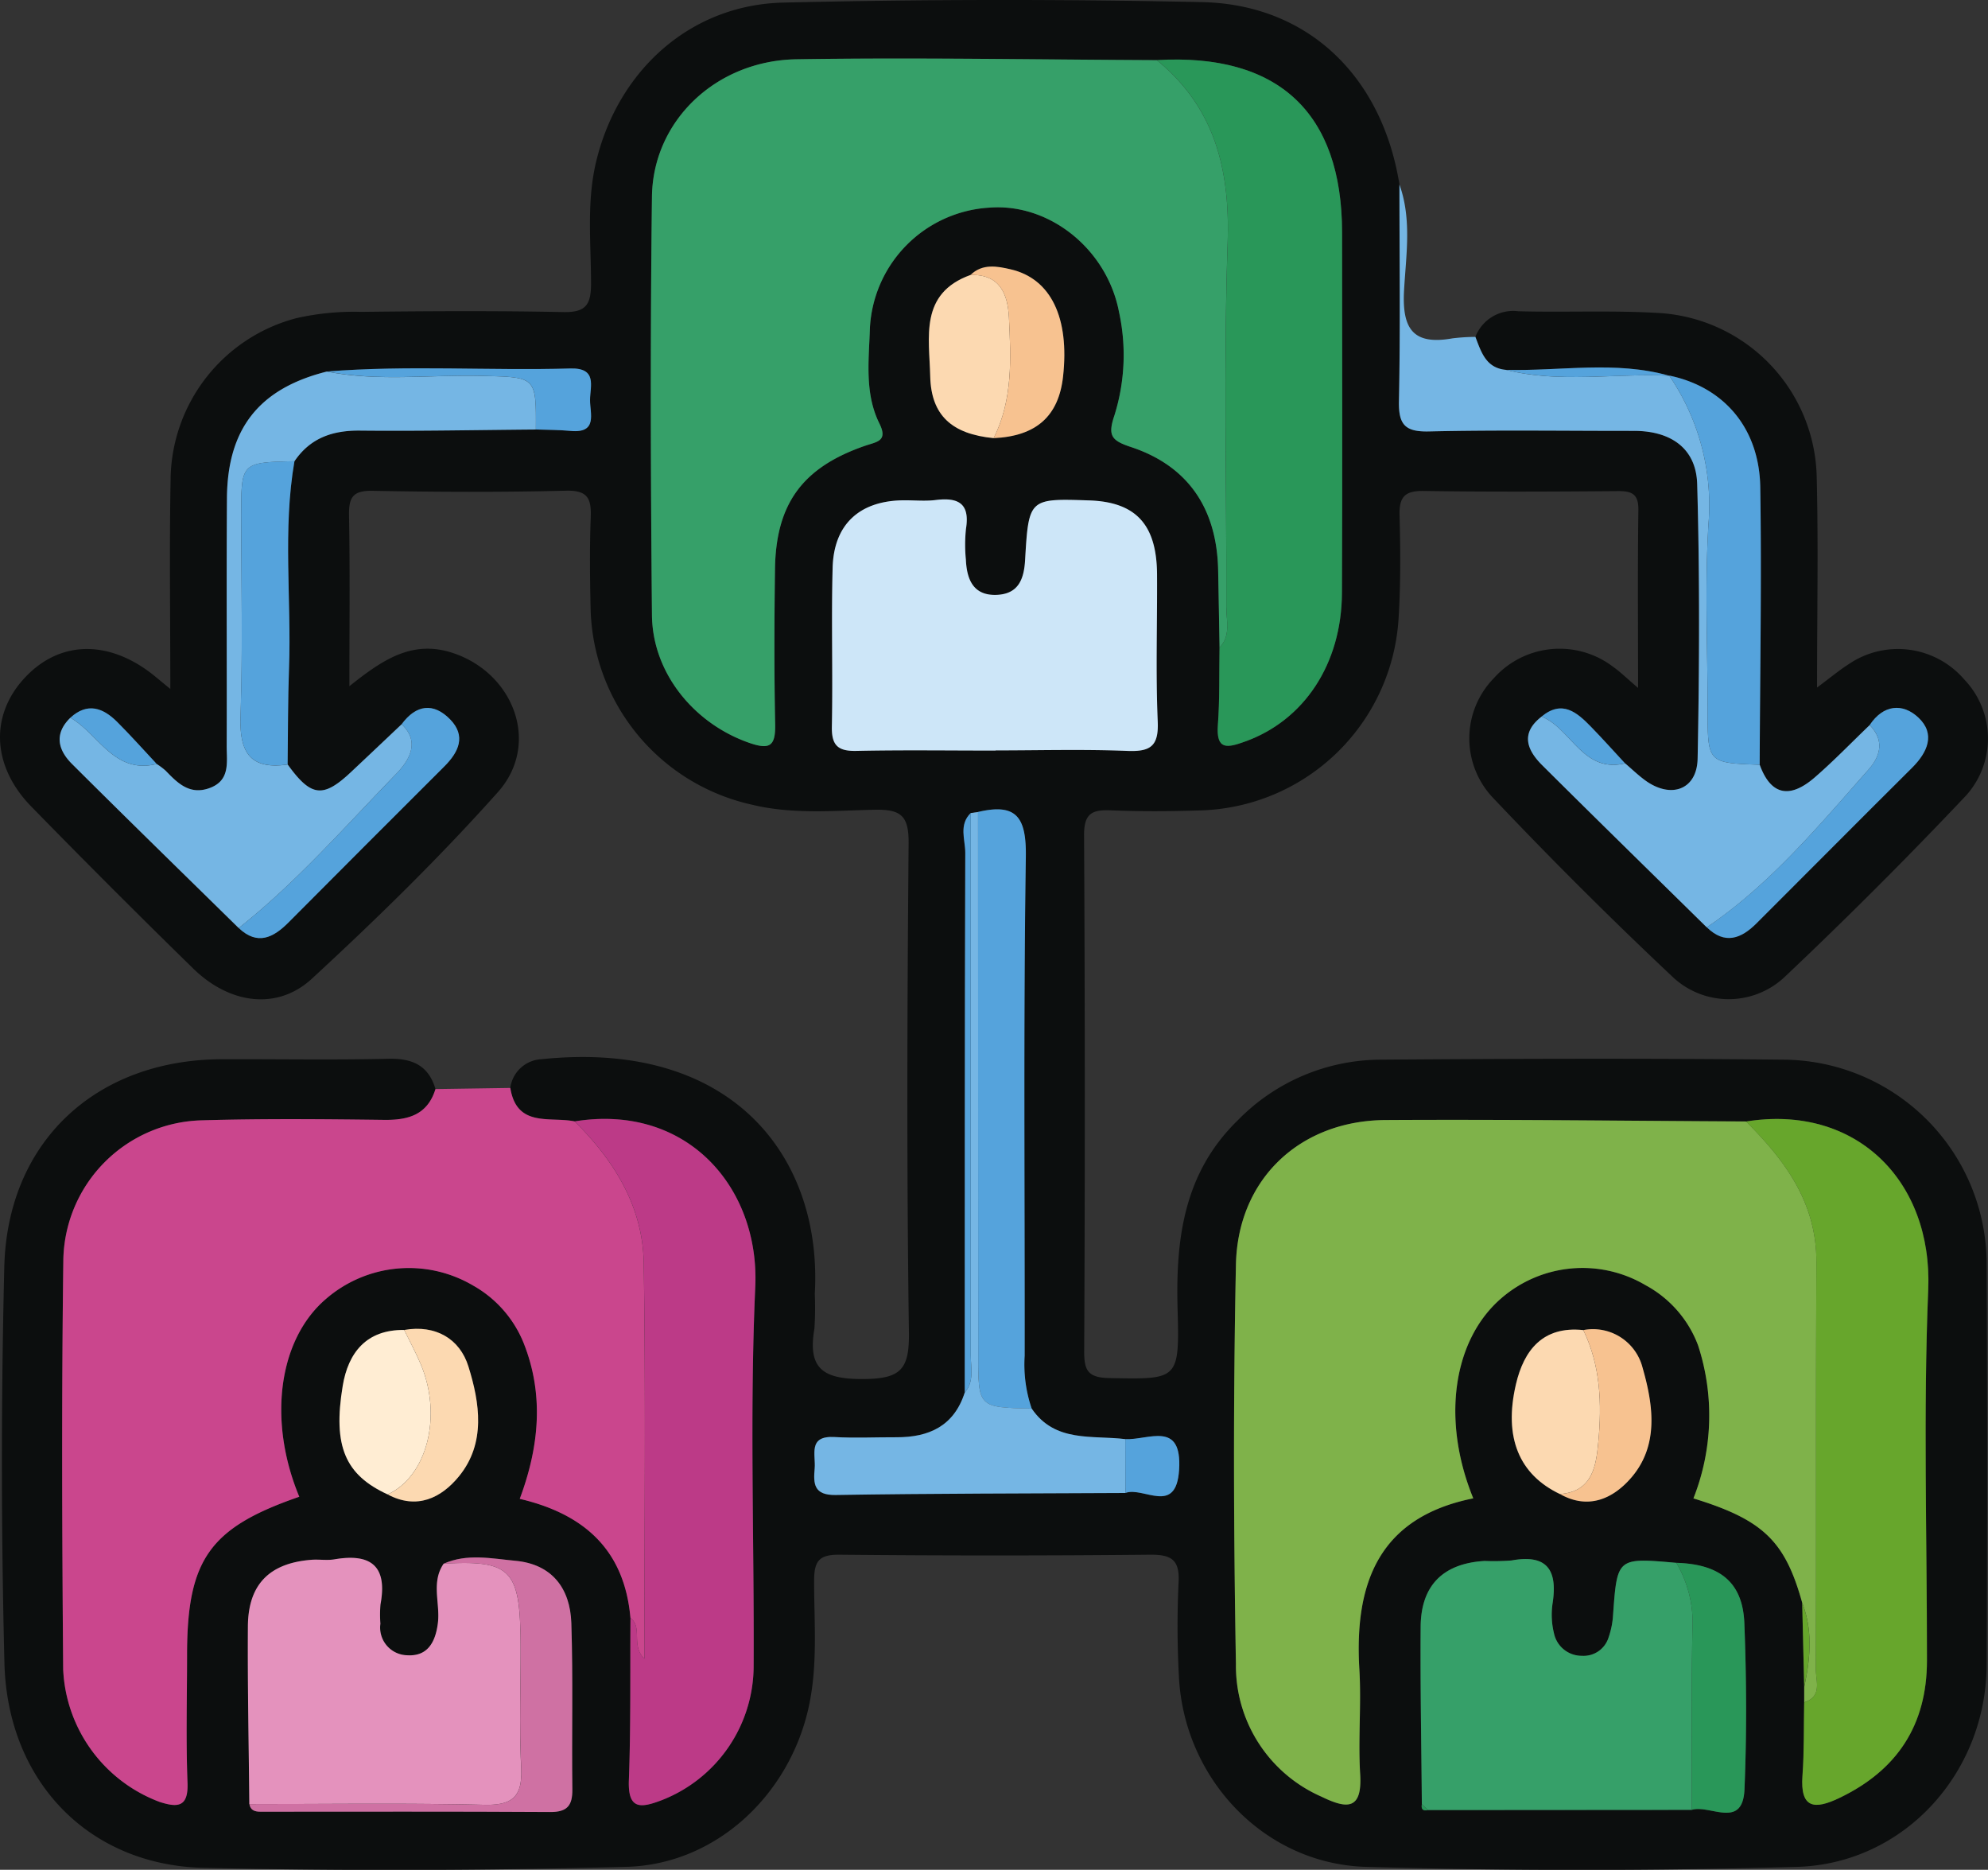 <svg id="Grupo_991479" data-name="Grupo 991479" xmlns="http://www.w3.org/2000/svg" xmlns:xlink="http://www.w3.org/1999/xlink" width="197.742" height="185.935" viewBox="0 0 197.742 185.935">
  <rect x="0" y="0" width="197.742" height="185.935" fill="#333333" stroke="none"/>
  <defs>
    <clipPath id="clip-path">
      <rect id="Rectángulo_347618" data-name="Rectángulo 347618" width="197.742" height="185.934" fill="none"/>
    </clipPath>
  </defs>
  <g id="Grupo_991478" data-name="Grupo 991478" clip-path="url(#clip-path)">
    <path id="Trazado_731168" data-name="Trazado 731168" d="M50.758,108.187a3.292,3.292,0,0,1,3.126-2.859c19.122-1.979,27.93,9.892,27.161,23.335a31.558,31.558,0,0,1-.038,3.465c-.687,4,.876,5.029,4.865,5.006,3.744-.022,4.587-.964,4.536-4.649-.23-16.2-.171-32.4-.03-48.6.024-2.741-.72-3.42-3.4-3.362-4.084.088-8.2.483-12.278-.525A20.467,20.467,0,0,1,58.743,60.355c-.064-2.956-.1-5.917.015-8.87.069-1.838-.234-2.744-2.449-2.689-6.424.159-12.857.13-19.284.012-1.942-.035-2.339.677-2.308,2.441.1,5.5.035,11.012.035,16.988,3.212-2.553,6.183-4.645,10.25-3.316,6.133,2,8.789,9.068,4.523,13.849-5.807,6.509-12.083,12.633-18.5,18.551-3.455,3.186-8.191,2.52-11.8-1q-8.138-7.95-16.089-16.091C-.778,76.243-1.022,71.232,2.371,67.5c3.343-3.679,8.057-3.949,12.461-.7.506.373.978.791,2.109,1.71,0-7.308-.1-14.021.027-20.729a16.755,16.755,0,0,1,12.49-16.137,26.116,26.116,0,0,1,6.484-.632c6.685-.076,13.373-.117,20.056.022,2.231.046,2.79-.672,2.791-2.831,0-4.091-.468-8.2.544-12.28C61.553,6.953,68.686.476,77.912.258Q98.727-.234,119.561.21C130.1.434,137.48,7.593,139.2,18.351c0,7.17.1,14.347-.049,21.517-.049,2.354.6,3.089,2.994,3.034,6.79-.158,13.586-.049,20.38-.056,3.606,0,6.19,1.686,6.292,5.3.256,9.093.222,18.2.042,27.295-.061,3.088-2.631,4.014-5.18,2.184-.72-.517-1.361-1.144-2.038-1.721-1.127-1.215-2.232-2.453-3.389-3.64-1.394-1.428-2.855-2.7-4.907-1.011-2.126,1.637-1.474,3.314.058,4.838,5.428,5.4,10.907,10.751,16.367,16.12,1.789,1.759,3.413,1.137,4.933-.38C179.865,86.68,185,81.5,190.178,76.358c1.552-1.542,2.36-3.367.642-4.99-1.571-1.483-3.5-1.3-4.851.737-1.815,1.74-3.565,3.555-5.461,5.2-2.306,2-4.3,1.984-5.477-1.258.036-9.2.2-18.4.059-27.591-.094-5.915-3.643-9.986-9.061-11.11v.015c-5.364-1.514-10.821-.442-16.234-.583-2-.179-2.464-1.782-3.042-3.279a4.035,4.035,0,0,1,4.282-2.547c4.627.121,9.269-.1,13.884.168a16.692,16.692,0,0,1,15.786,16.37c.168,6.76.033,13.527.033,20.88,1.371-1.019,2.216-1.73,3.139-2.317a8.7,8.7,0,0,1,11.514,1.527,8.476,8.476,0,0,1,.117,11.585q-8.745,9.246-18.007,18a8.124,8.124,0,0,1-11.255-.141q-9.125-8.591-17.753-17.7a8.575,8.575,0,0,1,.1-11.888,8.767,8.767,0,0,1,11.872-1.117c.7.491,1.309,1.1,2.471,2.089,0-6.263-.049-11.975.031-17.685.023-1.614-.661-1.9-2.065-1.887-6.431.053-12.862.083-19.292-.014-1.864-.028-2.447.579-2.4,2.421.094,3.468.117,6.952-.107,10.411a20.332,20.332,0,0,1-19.732,18.936c-2.955.093-5.919.114-8.872-.009-1.881-.079-2.68.314-2.669,2.475q.137,25.657.012,51.314c-.007,1.912.367,2.628,2.491,2.668,6.847.128,7,.231,6.8-6.823-.2-7.023.622-13.583,5.976-18.8a19.962,19.962,0,0,1,14.147-6.04c13.375-.1,26.752-.138,40.127,0a20.346,20.346,0,0,1,20.223,20.484q.1,19.87,0,39.74c-.063,10.717-8.214,19.747-18.877,20.047q-21.393.6-42.814,0c-10.212-.275-18.205-8.839-18.655-19.021a92.5,92.5,0,0,1-.03-9.255c.127-2.267-.712-2.787-2.85-2.767q-15.432.151-30.866,0c-2.094-.022-2.535.672-2.536,2.617,0,4.226.385,8.463-.57,12.676-1.963,8.667-9.223,15.511-18.1,15.747q-21.012.558-42.047.1C8.834,185.483.735,177.146.441,165.376q-.492-19.664-.015-39.351c.29-12.477,9.1-20.647,21.623-20.693,5.53-.02,11.063.083,16.59-.045,2.383-.055,3.984.659,4.678,3.011-.784,2.537-2.662,3.094-5.085,3.064-6.034-.073-12.074-.131-18.106.044A14.134,14.134,0,0,0,6.3,125.176c-.181,13.61-.13,27.225-.015,40.836a14.778,14.778,0,0,0,9.6,13.178c1.777.569,2.861.54,2.767-1.9-.163-4.231-.046-8.474-.045-12.712,0-9.505,2.24-12.661,11.166-15.741-3.146-7.559-2.078-15.589,2.612-19.636a12.6,12.6,0,0,1,14.668-1.375,11.5,11.5,0,0,1,5.011,5.658c2.087,5.193,1.567,10.4-.361,15.561,6.52,1.531,10.424,5.177,11.009,11.838-.037,5.381.041,10.766-.158,16.142-.109,2.94,1.167,2.779,3.221,2a14.346,14.346,0,0,0,9.189-13.381c.065-12.562-.4-25.144.163-37.682.444-9.871-6.779-18.253-17.963-16.456-2.449-.5-5.761.652-6.4-3.327M98.838,43.568c4.228-.192,6.464-2.175,6.9-6.121.65-5.841-1.2-9.735-5.207-10.663-1.333-.309-2.808-.6-4,.561-5.109,1.839-4.094,6.224-4.008,10.061.086,3.916,2.174,5.765,6.312,6.163M40.2,132.256c-3.756-.041-5.565,2.259-6.112,5.554-1,6.044.273,8.866,4.473,10.8,2.9,1.547,5.324.352,7.082-1.8,2.7-3.3,2.072-7.317.94-10.94-.852-2.726-3.255-4.17-6.383-3.617m117.284.012c-4.014-.422-5.9,1.988-6.7,5.387-1.243,5.32.338,8.993,4.373,10.916,2.862,1.612,5.327.429,7.1-1.639,2.779-3.232,2.164-7.276,1.121-10.909a5.089,5.089,0,0,0-5.9-3.754m-45.544,16.2c1.813-.663,5.051,2.279,5.342-2.3.315-4.965-3.07-2.929-5.354-3.054-3.3-.408-6.988.374-9.308-3.037a13.544,13.544,0,0,1-.7-5.261c.02-16.533-.13-33.068.116-49.6.058-3.907-.9-5.386-4.757-4.468l-.721.1c-1.208,1.171-.541,2.652-.545,3.96-.061,17.889-.049,35.779-.054,53.668-1.063,3.324-3.552,4.458-6.8,4.444-2.05-.009-4.106.1-6.149-.021-2.679-.153-1.853,1.765-1.977,3.128-.138,1.518-.09,2.668,2.089,2.633,9.606-.151,19.213-.145,28.819-.2M32.516,36.942c-6.711,1.685-9.894,5.653-9.941,12.6-.055,8.212,0,16.425-.025,24.636,0,1.611.385,3.449-1.75,4.2-1.944.681-3.131-.5-4.313-1.733a6.777,6.777,0,0,0-.9-.676c-1.306-1.4-2.578-2.826-3.93-4.177C10.252,70.389,8.7,69.819,7,71.374c-1.635,1.59-1.233,3.2.162,4.593,5.492,5.474,11.047,10.885,16.579,16.32,1.867,1.766,3.444.952,4.947-.554q7.749-7.762,15.5-15.517c1.437-1.432,2.184-3.03.581-4.675-1.663-1.707-3.4-1.472-4.829.48q-2.506,2.37-5.014,4.739c-2.8,2.634-3.983,2.493-6.318-.74.042-3.187.024-6.377.14-9.562.249-6.866-.646-13.761.541-20.6,1.571-2.313,3.786-3.071,6.526-3.042,5.826.06,11.653-.061,17.481-.107,1.151.045,2.308.035,3.453.144,2.73.261,1.92-1.759,1.933-3.093.013-1.359.736-3.193-1.956-3.116-8.069.231-16.149-.34-24.215.3M44.138,155.493c-1.283,1.859-.33,3.945-.579,5.914-.242,1.909-1.029,3.32-3.048,3.194a2.754,2.754,0,0,1-2.669-3.137,12.339,12.339,0,0,1,.008-1.92c.713-3.8-.939-5.106-4.571-4.484-.748.128-1.538-.013-2.3.047-4.171.327-6.288,2.443-6.315,6.615-.039,5.891.086,11.783.141,17.675.108.622.545.761,1.094.761,9.609,0,19.22-.029,28.828.03,1.7.011,2.221-.649,2.2-2.257-.065-5.509.083-11.022-.1-16.526-.112-3.449-1.91-5.864-5.567-6.2-2.363-.219-4.791-.749-7.125.289m124.146,24.484c1.821-.544,5.069,1.981,5.238-2.059.229-5.49.2-11-.014-16.495-.161-4.079-2.429-5.882-6.771-6.01-5.889-.526-5.878-.525-6.289,5.2a8.223,8.223,0,0,1-.447,2.222,2.6,2.6,0,0,1-2.651,1.822,2.816,2.816,0,0,1-2.777-2.228,7.77,7.77,0,0,1-.133-3.045c.492-3.264-.561-4.854-4.082-4.21a22.925,22.925,0,0,1-2.682.049c-4.127.248-6.336,2.421-6.366,6.547-.044,5.88.072,11.761.119,17.642-.089.508.11.709.618.58l26.236-.016M121.306,64.391c-.044,2.566.023,5.139-.164,7.695s.943,2.29,2.709,1.655c5.844-2.1,9.6-7.682,9.629-14.786.052-11.945.022-23.891.014-35.836S127.132,5.28,115.067,5.981c-11.941-.049-23.885-.271-35.823-.086-8.029.125-14.3,6.123-14.391,13.663-.171,13.869-.131,27.742,0,41.611.055,5.78,4.187,10.765,9.6,12.676,2.1.743,2.7.391,2.655-1.837C77,66.872,77.019,61.733,77.087,56.6c.088-6.511,2.747-10.125,8.969-12.269,1.155-.4,2.293-.446,1.415-2.215-1.489-3-1.042-6.3-.944-9.477A12.655,12.655,0,0,1,98.4,20.65c6.011-.469,11.717,4.149,12.907,10.369a20.054,20.054,0,0,1-.45,10.274c-.685,2.027-.317,2.514,1.647,3.164,5.69,1.883,8.54,6.131,8.664,12.236.052,2.565.093,5.131.14,7.7m57.954,94.988.2,8.387q0,.762,0,1.523c-.048,2.429.007,4.865-.169,7.285-.239,3.279,1.206,3.391,3.652,2.223,5.766-2.752,8.726-7.261,8.73-13.669.008-12.3-.378-24.615.126-36.894.447-10.869-7.245-18.465-18.125-16.714-11.951-.058-23.9-.212-35.854-.141-8.512.05-14.71,5.855-14.886,14.391-.273,13.236-.234,26.483,0,39.72a14.193,14.193,0,0,0,8.516,13.177c2.485,1.206,4.065,1.391,3.841-2.242-.212-3.458.128-6.949-.08-10.408-.515-8.58,1.93-15.133,11.33-17.018-3.2-7.846-2-15.8,2.816-19.923a12.334,12.334,0,0,1,14.331-1.268,11.3,11.3,0,0,1,5.217,5.987A22.406,22.406,0,0,1,168.441,149c6.943,2.132,9.115,4.246,10.819,10.376M99.03,74.638v-.017c4.364,0,8.734-.124,13.091.05,2.291.092,3.144-.445,3.036-2.922-.211-4.868-.039-9.753-.069-14.631-.03-4.967-2.109-7.2-6.758-7.356-5.964-.2-6.01-.2-6.366,5.939-.11,1.913-.676,3.336-2.757,3.451-2.371.13-3.042-1.491-3.133-3.5a15.212,15.212,0,0,1,.01-3.075c.406-2.521-.772-3.135-3.014-2.854-1.137.143-2.308,0-3.462.033-4.19.129-6.673,2.444-6.788,6.7-.142,5.259.032,10.526-.076,15.787-.038,1.862.585,2.466,2.423,2.427,4.619-.1,9.241-.032,13.863-.032" transform="translate(0 0)" fill="#0c0e0e"/>
    <path id="Trazado_731169" data-name="Trazado 731169" d="M52.583,140.11c.642,3.98,3.954,2.824,6.4,3.327,3.934,3.891,6.781,8.476,6.871,14.073.209,13.012.066,26.031.066,39.359-1.368-1.318-.131-3.083-1.388-4.059-.585-6.661-4.488-10.307-11.009-11.838,1.928-5.163,2.449-10.369.361-15.56a11.5,11.5,0,0,0-5.011-5.658,12.594,12.594,0,0,0-14.668,1.374c-4.69,4.047-5.758,12.077-2.612,19.636C22.671,183.843,20.432,187,20.431,196.5c0,4.238-.118,8.481.045,12.712.093,2.438-.991,2.467-2.767,1.9a14.778,14.778,0,0,1-9.6-13.178C8,184.324,7.945,170.71,8.128,157.1A14.134,14.134,0,0,1,21.95,143.329c6.031-.175,12.071-.117,18.106-.043,2.423.029,4.3-.527,5.085-3.065l7.442-.111" transform="translate(-1.825 -31.923)" fill="#ca468d"/>
    <path id="Trazado_731170" data-name="Trazado 731170" d="M202.7,81.32c.677.577,1.318,1.2,2.038,1.721,2.549,1.83,5.119.9,5.18-2.184.178-9.1.213-18.2-.043-27.295-.1-3.616-2.686-5.305-6.292-5.3-6.794.007-13.59-.1-20.38.056-2.4.056-3.042-.679-2.994-3.033.147-7.171.05-14.347.049-21.517,1.244,3.454.652,7.048.459,10.52-.215,3.849.913,5.471,4.819,4.773a19.566,19.566,0,0,1,2.278-.144c.578,1.5,1.042,3.1,3.042,3.279,5.37,1.347,10.825.32,16.234.583v-.015A22.8,22.8,0,0,1,211,57.515c-.374,6.126-.088,12.293-.086,18.441,0,5.326,0,5.326,5.18,5.507,1.177,3.242,3.17,3.259,5.477,1.257,1.9-1.646,3.646-3.461,5.461-5.2,1.469,1.506,1.1,3.049-.106,4.413-4.98,5.624-9.789,11.432-16.1,15.7-5.46-5.37-10.938-10.72-16.367-16.121-1.531-1.523-2.183-3.2-.056-4.838,2.962,1.2,4.1,5.657,8.3,4.651" transform="translate(-41.059 -5.415)" fill="#75b6e4"/>
    <path id="Trazado_731171" data-name="Trazado 731171" d="M215.678,202.148q0-.761,0-1.523c.613-2.812.878-5.615-.2-8.387-1.7-6.13-3.875-8.244-10.818-10.376a22.415,22.415,0,0,0,.465-15.208,11.3,11.3,0,0,0-5.217-5.988,12.334,12.334,0,0,0-14.331,1.269c-4.82,4.127-6.017,12.077-2.817,19.922-9.4,1.885-11.844,8.439-11.329,17.019.207,3.458-.134,6.95.08,10.408.223,3.634-1.357,3.448-3.842,2.242a14.2,14.2,0,0,1-8.516-13.178c-.232-13.236-.273-26.484,0-39.72.176-8.536,6.374-14.341,14.886-14.391,11.951-.071,23.9.083,35.854.141,3.895,3.886,7.027,8.1,7,14-.069,13.5-.008,27-.053,40.5,0,1.153.652,2.689-1.158,3.262" transform="translate(-36.218 -32.859)" fill="#7fb24a"/>
    <path id="Trazado_731172" data-name="Trazado 731172" d="M140.408,66.109c-.046-2.566-.088-5.132-.14-7.7-.124-6.1-2.974-10.352-8.664-12.236-1.964-.65-2.332-1.137-1.647-3.164a20.055,20.055,0,0,0,.45-10.274c-1.191-6.22-6.9-10.838-12.907-10.369a12.654,12.654,0,0,0-11.87,11.985c-.1,3.181-.545,6.472.944,9.477.877,1.769-.261,1.818-1.415,2.215-6.223,2.144-8.881,5.758-8.969,12.269-.069,5.137-.09,10.277.017,15.412.046,2.228-.553,2.58-2.655,1.837-5.41-1.912-9.543-6.9-9.6-12.676-.13-13.869-.171-27.743,0-41.611.093-7.539,6.363-13.538,14.391-13.663,11.938-.185,23.881.037,35.823.086,5.787,4.732,7.293,10.893,7.046,18.177-.408,12.053-.1,24.129-.133,36.2,0,1.358.475,2.85-.674,4.038" transform="translate(-19.103 -1.718)" fill="#36a069"/>
    <path id="Trazado_731173" data-name="Trazado 731173" d="M155.259,66.139c1.149-1.188.669-2.679.674-4.038.037-12.066-.275-24.143.133-36.2.247-7.285-1.259-13.446-7.046-18.177,12.065-.7,18.418,5.2,18.426,17.139s.038,23.891-.013,35.836c-.031,7.1-3.785,12.686-9.63,14.786-1.766.635-2.9.9-2.71-1.656s.12-5.129.165-7.694" transform="translate(-33.953 -1.748)" fill="#299759"/>
    <path id="Trazado_731174" data-name="Trazado 731174" d="M123.445,89.292c-4.621,0-9.243-.066-13.863.032-1.838.039-2.461-.564-2.423-2.427.108-5.261-.066-10.528.076-15.787.115-4.255,2.6-6.57,6.788-6.7,1.154-.036,2.325.11,3.462-.033,2.242-.281,3.421.333,3.014,2.854a15.211,15.211,0,0,0-.01,3.075c.09,2.006.762,3.628,3.133,3.5,2.08-.114,2.646-1.537,2.757-3.451.356-6.139.4-6.136,6.366-5.939,4.649.154,6.728,2.39,6.758,7.356.029,4.878-.142,9.762.069,14.631.108,2.477-.745,3.014-3.036,2.922-4.357-.175-8.727-.05-13.091-.05Z" transform="translate(-24.415 -14.654)" fill="#cde6f8"/>
    <path id="Trazado_731175" data-name="Trazado 731175" d="M79.578,193.719c1.256.976.019,2.741,1.388,4.059,0-13.329.143-26.347-.066-39.359-.09-5.6-2.937-10.182-6.871-14.073,11.185-1.8,18.407,6.585,17.963,16.457-.564,12.538-.1,25.12-.163,37.682a14.346,14.346,0,0,1-9.189,13.381c-2.053.775-3.33.935-3.221-2.005.2-5.375.121-10.76.159-16.141" transform="translate(-16.867 -32.833)" fill="#bc3a87"/>
    <path id="Trazado_731176" data-name="Trazado 731176" d="M230.706,202.12c1.81-.572,1.154-2.109,1.158-3.262.046-13.5-.015-27,.053-40.5.03-5.905-3.1-10.118-7-14,10.879-1.751,18.571,5.845,18.125,16.714-.5,12.279-.119,24.595-.126,36.894,0,6.408-2.964,10.916-8.731,13.669-2.446,1.167-3.891,1.056-3.652-2.223.176-2.42.121-4.856.169-7.285" transform="translate(-51.247 -32.832)" fill="#67a62c"/>
    <path id="Trazado_731177" data-name="Trazado 731177" d="M183.123,225.159c-.047-5.881-.163-11.762-.119-17.643.031-4.126,2.239-6.3,6.366-6.547a22.59,22.59,0,0,0,2.682-.049c3.522-.643,4.574.947,4.083,4.21a7.76,7.76,0,0,0,.132,3.045,2.817,2.817,0,0,0,2.777,2.228,2.6,2.6,0,0,0,2.651-1.822,8.234,8.234,0,0,0,.447-2.223c.411-5.724.4-5.725,6.289-5.2a11.686,11.686,0,0,1,1.607,6.566c-.12,6-.053,12-.06,18l-26.236.017-.618-.58" transform="translate(-41.694 -45.746)" fill="#36a069"/>
    <path id="Trazado_731178" data-name="Trazado 731178" d="M32.073,225.11c-.055-5.892-.18-11.784-.141-17.675.028-4.171,2.144-6.287,6.315-6.614.765-.06,1.556.081,2.3-.047,3.631-.623,5.284.682,4.571,4.484a12.338,12.338,0,0,0-.008,1.92,2.754,2.754,0,0,0,2.67,3.136c2.018.126,2.807-1.286,3.048-3.194.249-1.968-.7-4.055.578-5.914,6.722-.377,7.607.632,7.648,7.971.023,4.09-.15,8.187.057,12.266.143,2.825-.738,3.811-3.656,3.742-7.792-.184-15.591-.069-23.387-.073" transform="translate(-7.274 -45.711)" fill="#e492bd"/>
    <path id="Trazado_731179" data-name="Trazado 731179" d="M30.364,86.922c2.336,3.233,3.519,3.373,6.318.739Q39.194,85.3,41.7,82.922c2.057,1.916.466,3.9-.595,4.994-5.071,5.218-9.872,10.732-15.611,15.272C19.959,97.753,14.4,92.341,8.912,86.868c-1.395-1.39-1.8-3-.162-4.593,2.82,1.612,4.343,5.648,8.588,4.6a6.849,6.849,0,0,1,.9.677c1.182,1.229,2.369,2.414,4.312,1.733,2.135-.749,1.745-2.586,1.75-4.2.025-8.212-.03-16.425.025-24.636.046-6.952,3.23-10.92,9.941-12.6,5.086,1.008,10.225.309,15.337.432,5.475.131,5.478.031,5.448,5.333-5.827.046-11.655.167-17.48.107-2.741-.028-4.955.73-6.527,3.043-5.3.125-5.3.125-5.3,5.351,0,6.649.164,13.3-.067,19.945-.124,3.572.866,5.417,4.69,4.868" transform="translate(-1.751 -10.901)" fill="#75b6e4"/>
    <path id="Trazado_731180" data-name="Trazado 731180" d="M125.988,104.493c3.861-.917,4.815.561,4.756,4.468-.245,16.529-.095,33.064-.116,49.6a13.559,13.559,0,0,0,.7,5.261c-5.316-.115-5.32-.115-5.322-5.377q-.012-26.975-.017-53.95" transform="translate(-28.706 -23.748)" fill="#55a3dc"/>
    <path id="Trazado_731181" data-name="Trazado 731181" d="M121.181,104.571q.008,26.975.017,53.95c0,5.262.007,5.262,5.322,5.377,2.321,3.411,6.009,2.63,9.309,3.037q.007,2.678.012,5.356c-9.606.051-19.214.045-28.819.2-2.178.034-2.227-1.115-2.089-2.633.124-1.363-.7-3.282,1.976-3.128,2.044.117,4.1.011,6.149.021,3.248.015,5.738-1.12,6.8-4.444.967-1.106.6-2.449.6-3.695q.028-26.967,0-53.934l.721-.1" transform="translate(-23.898 -23.826)" fill="#75b6e4"/>
    <path id="Trazado_731182" data-name="Trazado 731182" d="M224.023,87.068c-5.175-.18-5.177-.18-5.18-5.506,0-6.149-.289-12.316.086-18.442a22.8,22.8,0,0,0-3.909-14.753c5.418,1.123,8.966,5.2,9.06,11.11.147,9.195-.022,18.394-.058,27.591" transform="translate(-48.991 -11.02)" fill="#55a3dc"/>
    <path id="Trazado_731183" data-name="Trazado 731183" d="M32.117,225.1c7.8,0,15.6-.11,23.387.073,2.918.069,3.8-.917,3.656-3.742-.207-4.079-.034-8.176-.057-12.266-.041-7.339-.926-8.348-7.648-7.971,2.333-1.038,4.763-.507,7.125-.288,3.658.339,5.455,2.753,5.567,6.2.179,5.5.032,11.016.1,16.525.019,1.608-.5,2.268-2.2,2.258-9.609-.059-19.219-.031-28.828-.03-.55,0-.987-.139-1.095-.761" transform="translate(-7.318 -45.699)" fill="#cf71a3"/>
    <path id="Trazado_731184" data-name="Trazado 731184" d="M35.669,89.552c-3.824.548-4.814-1.3-4.69-4.868.231-6.641.063-13.3.067-19.945,0-5.226.007-5.226,5.3-5.351-1.185,6.84-.291,13.736-.541,20.6-.116,3.185-.1,6.375-.14,9.562" transform="translate(-7.056 -13.531)" fill="#55a3dc"/>
    <path id="Trazado_731185" data-name="Trazado 731185" d="M217.483,225.835c.008-6-.059-12,.06-18a11.67,11.67,0,0,0-1.607-6.566c4.342.128,6.611,1.931,6.771,6.01.216,5.492.243,11,.014,16.495-.168,4.04-3.418,1.515-5.238,2.059" transform="translate(-49.2 -45.859)" fill="#299759"/>
    <path id="Trazado_731186" data-name="Trazado 731186" d="M199.533,187.585c-4.035-1.923-5.616-5.6-4.373-10.916.795-3.4,2.684-5.81,6.7-5.387,1.723,3.543,1.849,7.345,1.493,11.125-.218,2.32-.541,4.943-3.819,5.177" transform="translate(-44.372 -39.015)" fill="#fcd9b1"/>
    <path id="Trazado_731187" data-name="Trazado 731187" d="M48.527,187.634c-4.2-1.933-5.477-4.754-4.472-10.8.547-3.3,2.357-5.6,6.112-5.554.556,1.144,1.167,2.262,1.658,3.433,2.156,5.145.615,11.121-3.3,12.92" transform="translate(-9.964 -39.025)" fill="#ffedd3"/>
    <path id="Trazado_731188" data-name="Trazado 731188" d="M126.1,51.636c-4.138-.4-6.226-2.246-6.312-6.163-.086-3.837-1.1-8.222,4.007-10.061,2.938-.093,3.708,1.92,3.824,4.238.2,4.068.395,8.17-1.519,11.985" transform="translate(-27.261 -8.068)" fill="#fcd9b1"/>
    <path id="Trazado_731189" data-name="Trazado 731189" d="M30.746,113.059c5.738-4.539,10.54-10.053,15.609-15.272,1.062-1.092,2.652-3.078.6-4.994,1.432-1.952,3.166-2.188,4.829-.48,1.6,1.645.855,3.242-.582,4.675q-7.767,7.743-15.5,15.517c-1.5,1.506-3.081,2.32-4.947.554" transform="translate(-7.005 -20.772)" fill="#55a3dc"/>
    <path id="Trazado_731190" data-name="Trazado 731190" d="M219.862,112.985c6.308-4.265,11.117-10.073,16.1-15.7,1.207-1.364,1.575-2.906.106-4.413,1.35-2.033,3.279-2.219,4.851-.736,1.718,1.622.91,3.448-.642,4.99C235.1,102.27,229.959,107.451,224.8,112.6c-1.52,1.517-3.144,2.138-4.933.38" transform="translate(-50.094 -20.772)" fill="#55a3dc"/>
    <path id="Trazado_731191" data-name="Trazado 731191" d="M127.322,51.39c1.913-3.815,1.722-7.918,1.519-11.985-.116-2.318-.886-4.331-3.824-4.238,1.194-1.164,2.669-.869,4-.561,4.005.928,5.857,4.823,5.207,10.663-.439,3.946-2.676,5.929-6.9,6.122" transform="translate(-28.484 -7.822)" fill="#f7c290"/>
    <path id="Trazado_731192" data-name="Trazado 731192" d="M49.943,187.6c3.913-1.8,5.453-7.775,3.3-12.92-.49-1.171-1.1-2.289-1.658-3.433,3.129-.553,5.532.89,6.383,3.617,1.132,3.623,1.764,7.636-.94,10.94-1.758,2.148-4.18,3.343-7.082,1.8" transform="translate(-11.379 -38.991)" fill="#fcd9b1"/>
    <path id="Trazado_731193" data-name="Trazado 731193" d="M200.946,187.58c3.279-.235,3.6-2.858,3.819-5.177.356-3.78.229-7.583-1.493-11.125a5.089,5.089,0,0,1,5.9,3.754c1.042,3.633,1.658,7.677-1.121,10.909-1.777,2.068-4.241,3.251-7.1,1.639" transform="translate(-45.784 -39.01)" fill="#f7c290"/>
    <path id="Trazado_731194" data-name="Trazado 731194" d="M62.9,53.514c.03-5.3.028-5.2-5.448-5.333-5.112-.123-10.25.577-15.337-.432,8.065-.641,16.146-.071,24.214-.3,2.693-.077,1.97,1.757,1.957,3.116-.012,1.334.8,3.353-1.933,3.093-1.145-.11-2.3-.1-3.453-.144" transform="translate(-9.595 -10.807)" fill="#55a3dc"/>
    <path id="Trazado_731195" data-name="Trazado 731195" d="M124.84,104.706q.007,26.967,0,53.934c0,1.245.371,2.59-.6,3.695.005-17.889-.007-35.779.054-53.669,0-1.307-.663-2.789.545-3.96" transform="translate(-28.279 -23.857)" fill="#55a3dc"/>
    <path id="Trazado_731196" data-name="Trazado 731196" d="M144.971,190.6q-.006-2.678-.012-5.356c2.284.125,5.669-1.911,5.354,3.054-.291,4.58-3.529,1.639-5.342,2.3" transform="translate(-33.028 -42.137)" fill="#55a3dc"/>
    <path id="Trazado_731197" data-name="Trazado 731197" d="M17.652,96.757c-4.245,1.052-5.768-2.984-8.587-4.6,1.7-1.555,3.252-.985,4.657.42,1.351,1.351,2.624,2.781,3.93,4.177" transform="translate(-2.065 -20.786)" fill="#55a3dc"/>
    <path id="Trazado_731198" data-name="Trazado 731198" d="M206.887,96.693c-4.2,1.006-5.333-3.452-8.3-4.651,2.051-1.689,3.513-.418,4.906,1.011,1.157,1.187,2.262,2.425,3.39,3.64" transform="translate(-45.248 -20.788)" fill="#55a3dc"/>
    <path id="Trazado_731199" data-name="Trazado 731199" d="M210.23,48.144c-5.409-.263-10.864.764-16.234-.583,5.413.141,10.87-.931,16.234.583" transform="translate(-44.201 -10.782)" fill="#55a3dc"/>
    <path id="Trazado_731200" data-name="Trazado 731200" d="M232.154,206.407c1.075,2.772.81,5.576.2,8.387l-.2-8.387" transform="translate(-52.895 -47.029)" fill="#67a62c"/>
    <path id="Trazado_731201" data-name="Trazado 731201" d="M183.155,232.353l.618.58c-.508.128-.707-.073-.618-.58" transform="translate(-41.726 -52.94)" fill="#299759"/>
  </g>
</svg>
